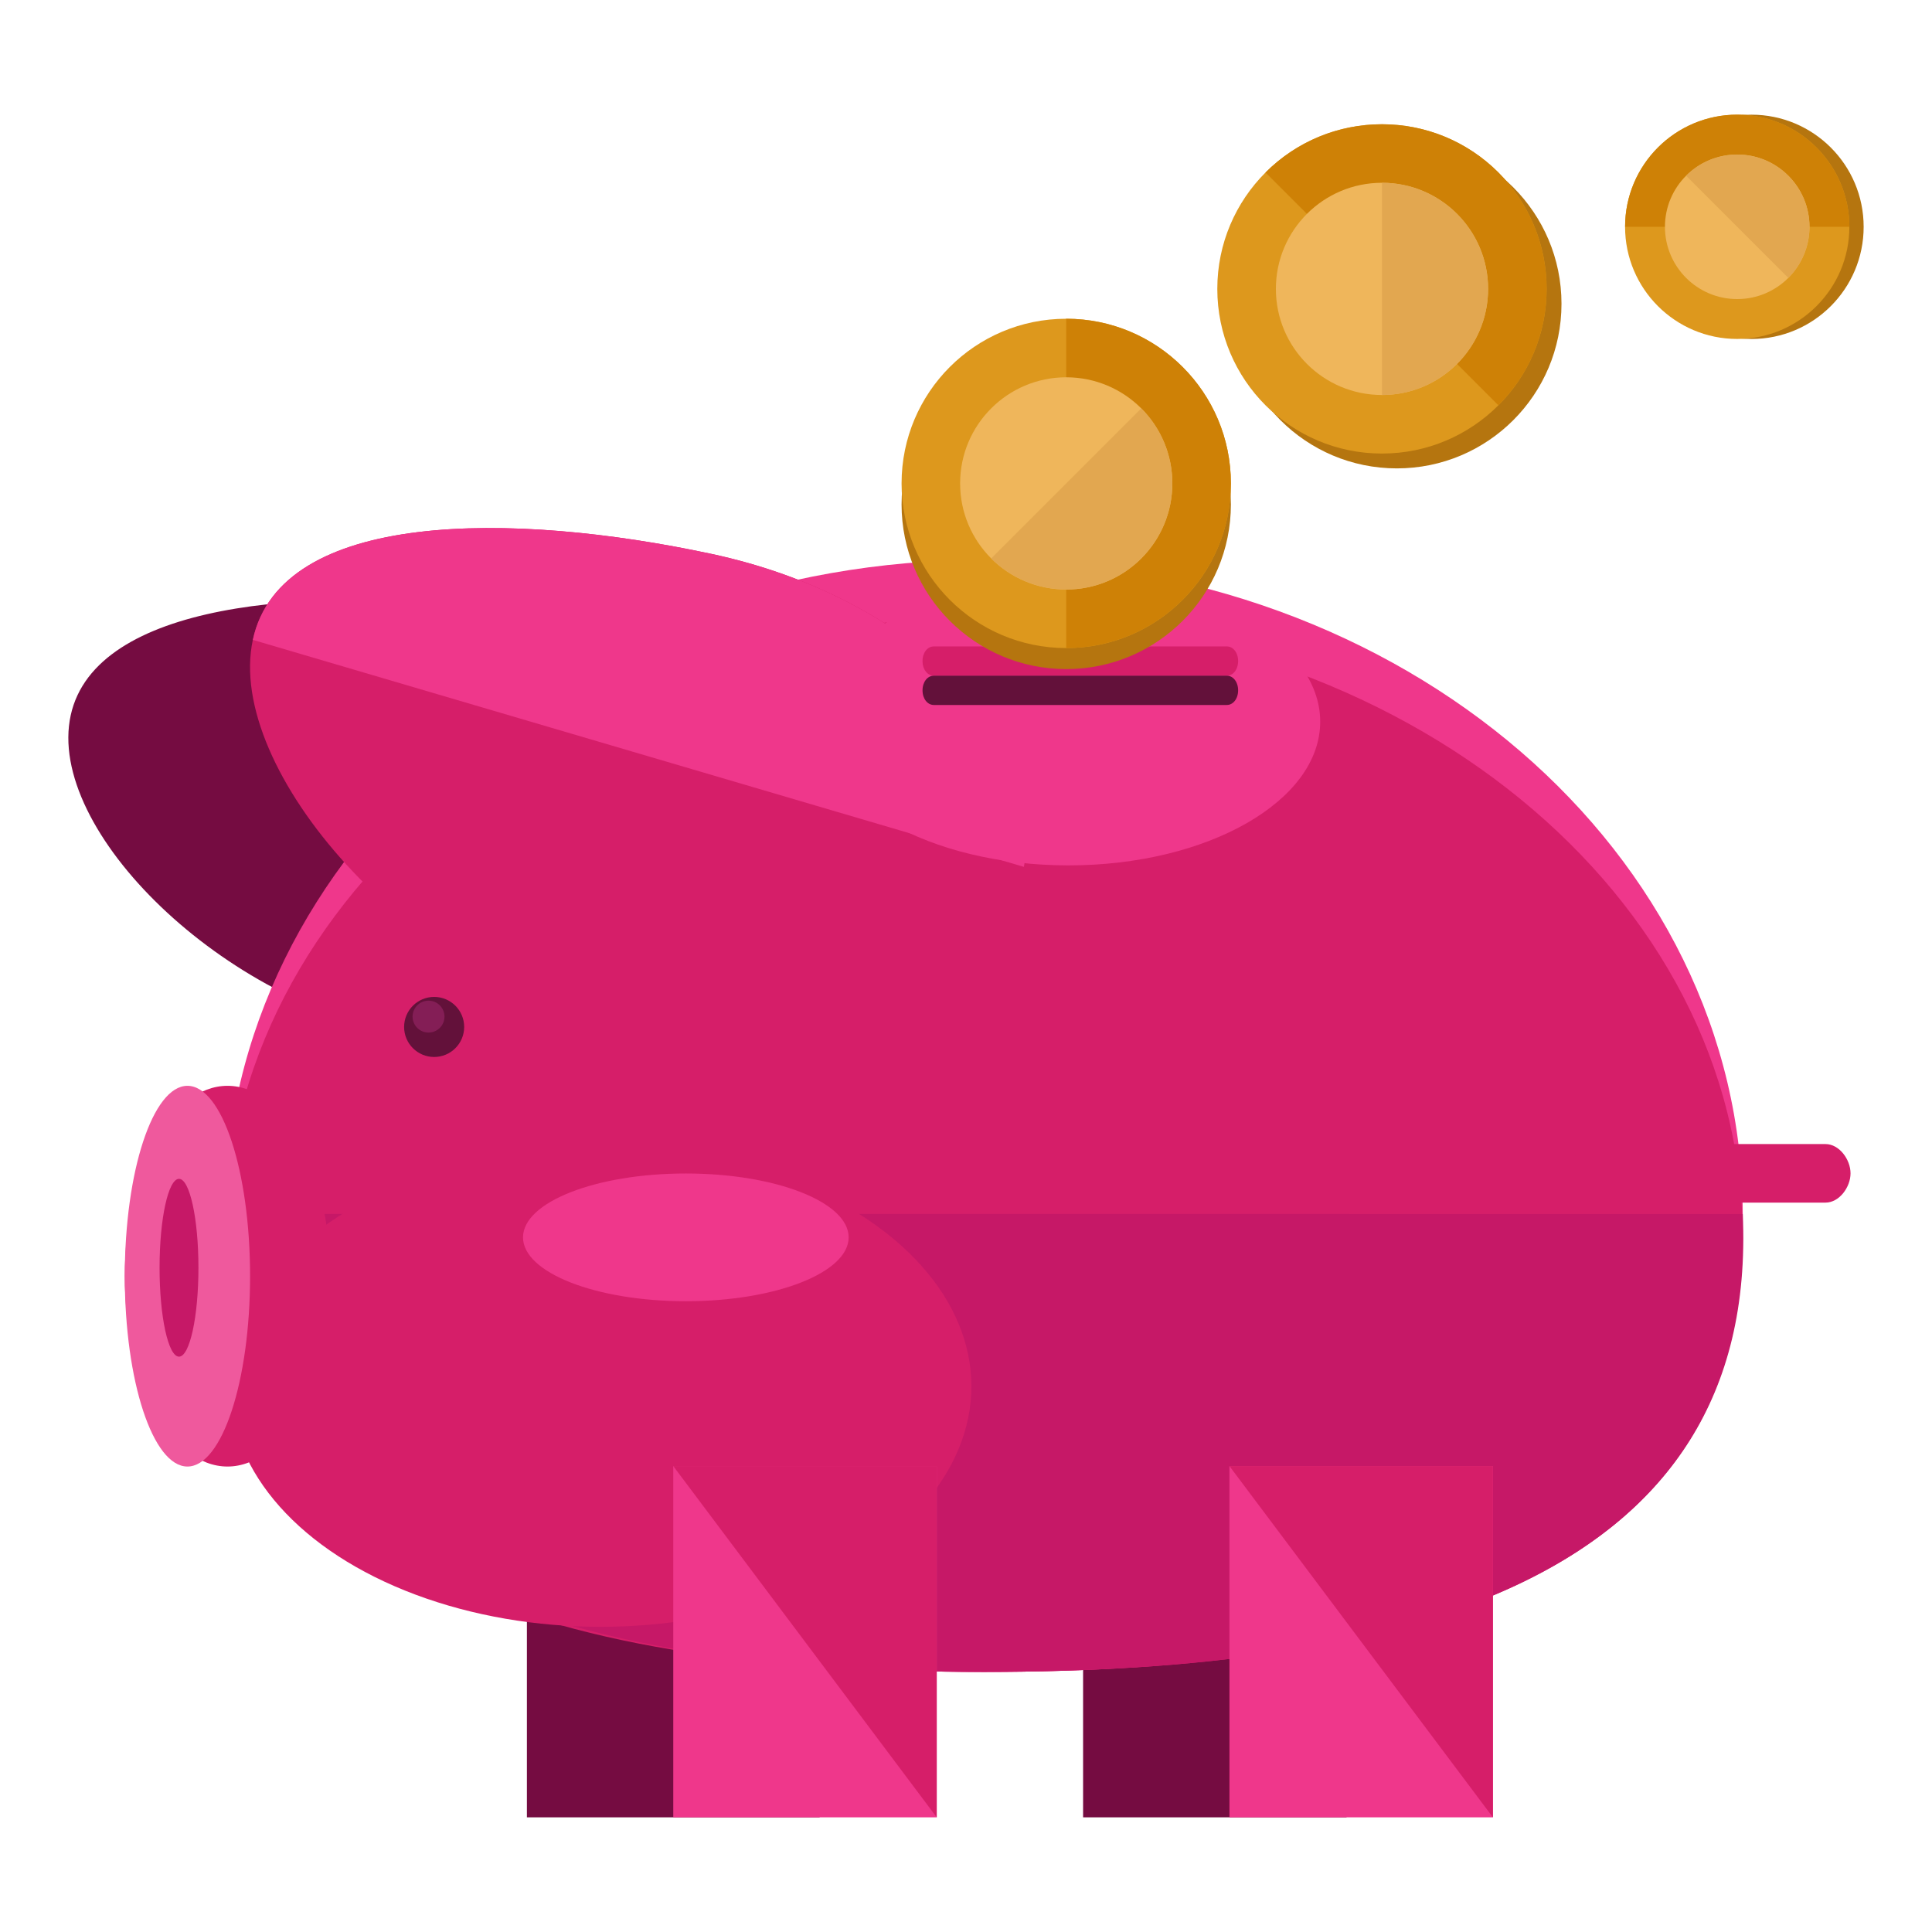 <?xml version="1.0" encoding="utf-8"?>
<!-- Generator: Adobe Illustrator 16.0.0, SVG Export Plug-In . SVG Version: 6.00 Build 0)  -->
<!DOCTYPE svg PUBLIC "-//W3C//DTD SVG 1.1//EN" "http://www.w3.org/Graphics/SVG/1.1/DTD/svg11.dtd">
<svg version="1.1" id="Layer_1" xmlns="http://www.w3.org/2000/svg" xmlns:xlink="http://www.w3.org/1999/xlink" x="0px" y="0px"
	 width="66px" height="66px" viewBox="0 0 66 66" enable-background="new 0 0 66 66" xml:space="preserve">
<g>
	<g>
		<rect x="18" y="50.083" fill="#750C41" width="10" height="12"/>
		<rect x="37" y="50.083" fill="#750C41" width="9" height="12"/>
		<path fill="#750C41" d="M26.641,29.295c-0.439,4.057-5.865,6.795-12.121,6.117c-6.254-0.68-12.605-6.554-12.164-10.61
			c0.44-4.057,7.504-4.759,13.758-4.081C22.367,21.399,27.08,25.238,26.641,29.295z"/>
		<path fill="#EF378B" d="M59.535,41.472c0,12.343-11.607,15.644-25.924,15.644c-14.319,0-25.926-3.301-25.926-15.644
			c0-12.342,11.606-22.347,25.926-22.347C47.928,19.125,59.535,29.13,59.535,41.472z"/>
		<path fill="#D61E69" d="M59.535,42.281c0,11.703-11.607,14.834-25.924,14.834c-14.319,0-25.926-3.131-25.926-14.834
			c0-11.702,11.606-21.188,25.926-21.188C47.928,21.093,59.535,30.579,59.535,42.281z"/>
		<path fill="#C61867" d="M59.535,41.472C60.1,53.971,47.928,57.115,33.611,57.115c-14.319,0-25.926-3.301-25.926-15.644"/>
		<rect x="42" y="50.083" fill="#EF378B" width="9" height="12"/>
		<polyline fill="#D61E69" points="42,50.083 51,50.083 51,62.083 		"/>
		<ellipse fill="#D61E69" cx="20.521" cy="47.36" rx="12.663" ry="8.214"/>
		<path fill="#D61E69" d="M34.976,29.614c-0.952,4.436-7.267,6.841-14.104,5.373S7.684,26.295,8.637,21.859
			s8.844-4.401,15.682-2.934S35.928,25.179,34.976,29.614z"/>
		<path fill="#EF378B" d="M8.637,21.859c0.953-4.436,8.844-4.401,15.682-2.934s11.609,6.253,10.657,10.688"/>
		<ellipse fill="#D61E69" cx="7.772" cy="43.596" rx="3.509" ry="6.503"/>
		<ellipse fill="#EF599D" cx="6.403" cy="43.596" rx="2.14" ry="6.503"/>
		<ellipse fill="#C61867" cx="6.115" cy="43.308" rx="0.664" ry="3.037"/>
		<circle fill="#63113A" cx="14.831" cy="35.082" r="1.026"/>
		<circle fill="#841E56" cx="14.639" cy="34.729" r="0.545"/>
		<ellipse fill="#EF378B" cx="23.429" cy="42.27" rx="5.562" ry="2.182"/>
		<path fill="#D61E69" d="M63.217,40.083c0,0.473-0.385,1-0.855,1h-7.872c-0.474,0-0.856-0.527-0.856-1l0,0c0-0.473,0.383-1,0.856-1
			h7.872C62.832,39.083,63.217,39.61,63.217,40.083L63.217,40.083z"/>
		<path fill="#EF378B" d="M45.1,24.654c0,2.712-3.85,4.909-8.602,4.909c-4.746,0-8.596-2.197-8.596-4.909
			c0-2.711,3.85-4.909,8.596-4.909C41.25,19.745,45.1,21.943,45.1,24.654z"/>
		<path fill="#D61E69" d="M42.296,22.583c0,0.292-0.173,0.5-0.385,0.5H31.9c-0.212,0-0.385-0.208-0.385-0.5l0,0
			c0-0.292,0.173-0.5,0.385-0.5h10.011C42.123,22.083,42.296,22.291,42.296,22.583L42.296,22.583z"/>
		<path fill="#63113A" d="M42.296,23.583c0,0.292-0.173,0.5-0.385,0.5H31.9c-0.212,0-0.385-0.208-0.385-0.5l0,0
			c0-0.292,0.173-0.5,0.385-0.5h10.011C42.123,23.083,42.296,23.291,42.296,23.583L42.296,23.583z"/>
		<rect x="23" y="50.083" fill="#EF378B" width="9" height="12"/>
		<polyline fill="#D61E69" points="23,50.083 32,50.083 32,62.083 		"/>
	</g>
	<g>
		<circle fill="#B5750F" cx="36.424" cy="17.232" r="5.625"/>
		<circle fill="#DD981D" cx="36.424" cy="16.514" r="5.625"/>
		<path fill="#CE8106" d="M36.424,10.889c3.105,0,5.625,2.519,5.625,5.625s-2.52,5.625-5.625,5.625"/>
		<circle fill="#EFB65B" cx="36.424" cy="16.514" r="3.625"/>
		<path fill="#E2A750" d="M38.987,13.95c1.415,1.416,1.415,3.712,0,5.127c-1.415,1.416-3.711,1.415-5.127,0"/>
	</g>
	<g>
		<circle fill="#B5750F" cx="47.719" cy="10.377" r="5.624"/>
		<circle fill="#DD981D" cx="47.21" cy="9.869" r="5.625"/>
		<path fill="#CE8106" d="M43.232,5.892c2.197-2.196,5.76-2.196,7.956,0c2.196,2.197,2.196,5.759,0,7.955"/>
		<circle fill="#EFB65B" cx="47.211" cy="9.869" r="3.625"/>
		<path fill="#E2A750" d="M47.211,6.244c2.002,0,3.625,1.623,3.625,3.625s-1.623,3.624-3.625,3.625"/>
	</g>
	<g>
		<circle fill="#B5750F" cx="59.834" cy="7.749" r="3.831"/>
		<circle fill="#DD981D" cx="59.346" cy="7.748" r="3.831"/>
		<path fill="#CE8106" d="M55.516,7.747c-0.001-2.115,1.715-3.83,3.83-3.83c2.116,0,3.831,1.715,3.831,3.831"/>
		<circle fill="#EFB65B" cx="59.346" cy="7.748" r="2.469"/>
		<path fill="#E2A750" d="M57.6,6.003c0.965-0.965,2.527-0.964,3.492,0c0.963,0.964,0.964,2.525,0,3.491"/>
	</g>
</g>
</svg>
